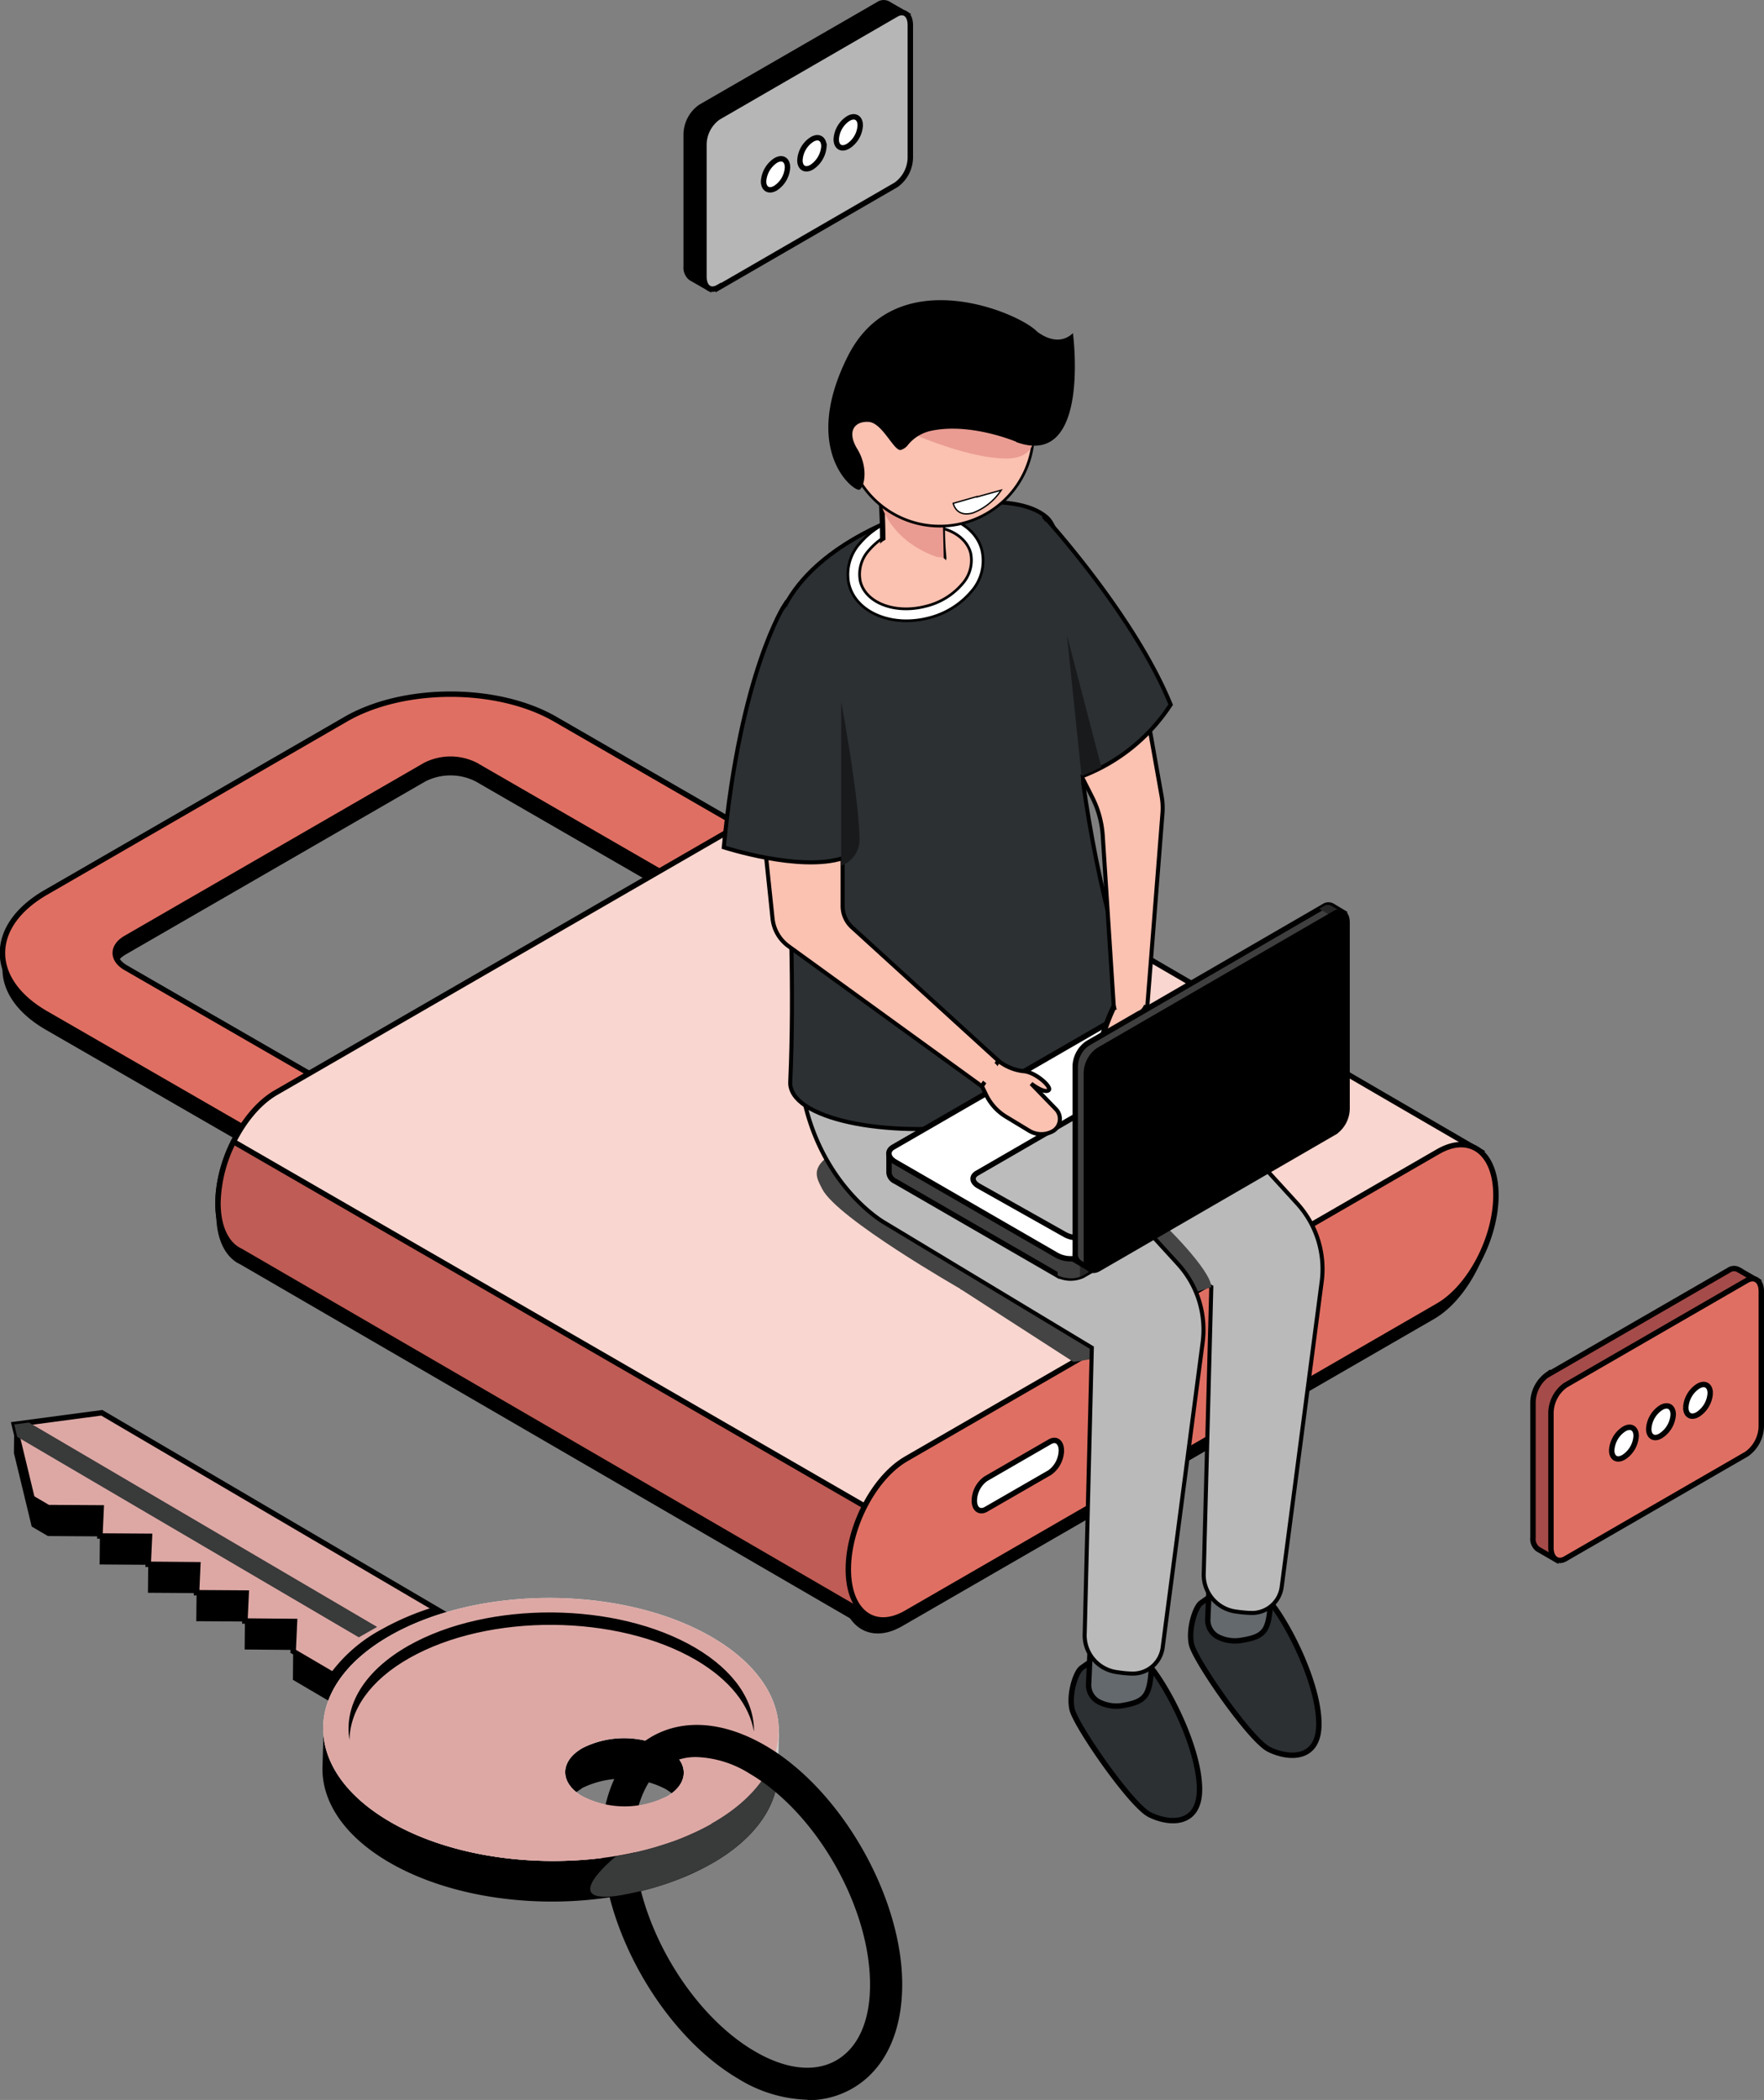 <svg id="Layer_1" data-name="Layer 1" xmlns="http://www.w3.org/2000/svg" viewBox="0 0 325.99 387.92"><rect x="0" y="0" width="325.99" height="387.92" fill="#808080" stroke="none"/><defs><style>.cls-1,.cls-10,.cls-12,.cls-13,.cls-15,.cls-16,.cls-2,.cls-20,.cls-21,.cls-23,.cls-24,.cls-25,.cls-26,.cls-3,.cls-4,.cls-5,.cls-7,.cls-8,.cls-9{stroke:#000;stroke-miterlimit:10;}.cls-2{fill:#e06f63;}.cls-3{fill:#f9d6cf;}.cls-4{fill:#bf5c55;}.cls-12,.cls-23,.cls-5{fill:#fff;}.cls-6{fill:#444;}.cls-10,.cls-31,.cls-7{fill:#2c3033;}.cls-8{fill:#64696d;}.cls-9{fill:#bababa;}.cls-10,.cls-21,.cls-9{stroke-width:0.75px;}.cls-11,.cls-13,.cls-15,.cls-21{fill:#fbc1b1;}.cls-12,.cls-15{stroke-width:0.5px;}.cls-14{fill:#ea9c92;}.cls-16,.cls-19{fill:#3f3f3f;}.cls-17{fill:#262626;}.cls-18{fill:#5793ce;}.cls-20{fill:#bcbcbc;}.cls-22{fill:#191a1c;}.cls-23{stroke-width:0.25px;}.cls-24{fill:#a54c4a;}.cls-25{fill:#b6b6b7;}.cls-26,.cls-30{fill:#dda8a4;}.cls-27{fill:#393a3a;}.cls-28{fill:#d3d1cf;}.cls-29{fill:#f2f2f3;}</style></defs><title>signup</title><path class="cls-1" d="M266,360.75c-5.9,3.4-10.69-.2-10.69-8.08s4.79-17,10.69-20.4l98.31-56.76c5.9-3.4,10.68.19,10.68,8.08s-4.78,17-10.68,20.41L266,360.75Z" transform="translate(-99.54 -60.78)"/><path class="cls-1" d="M259.81,361.05l14.91-11.27L142.9,273.68A26.15,26.15,0,0,0,140,285c0,3.93,1.2,6.8,3.13,8.27h0a4.79,4.79,0,0,0,1,.6L259.81,361Z" transform="translate(-99.54 -60.78)"/><path d="M162.31,282.3,108,251c-10.67-6.16-10.67-16.19,0-22.36l55.43-32c10.69-6.17,28.06-6.17,38.73,0l54.26,31.3-14.71,8.5-54.27-31.31a10.27,10.27,0,0,0-9.29,0l-55.43,32c-2.51,1.49-2.51,3.9,0,5.38L177,273.81l-14.71,8.5Z" transform="translate(-99.54 -60.78)"/><path class="cls-2" d="M162.31,279.3,108,248c-10.67-6.16-10.67-16.19,0-22.36l55.43-32c10.69-6.17,28.06-6.17,38.73,0l54.26,31.3-14.71,8.5-54.27-31.31a10.27,10.27,0,0,0-9.29,0l-55.43,32c-2.51,1.49-2.51,3.9,0,5.38L177,270.81l-14.71,8.5Z" transform="translate(-99.54 -60.78)"/><path class="cls-3" d="M139.82,283c0,3.93,1.2,6.8,3.13,8.27h0a4.79,4.79,0,0,0,1,.6L259.61,359l113.5-85.53L255.74,205.28h0c-1.92-1-4.28-.92-6.93.6l-98.3,56.75c-5.91,3.42-10.69,12.55-10.69,20.41Z" transform="translate(-99.54 -60.78)"/><path class="cls-4" d="M259.61,359.05l14.91-11.27L142.7,271.68A26.15,26.15,0,0,0,139.82,283c0,3.93,1.2,6.8,3.13,8.27h0a4.79,4.79,0,0,0,1,.6L259.61,359Z" transform="translate(-99.54 -60.78)"/><path class="cls-2" d="M267,358.75c-5.9,3.4-10.69-.2-10.69-8.08s4.79-17,10.69-20.4l98.31-56.76c5.9-3.4,10.68.19,10.68,8.08s-4.78,17-10.68,20.41L267,358.75Z" transform="translate(-99.54 -60.78)"/><path class="cls-5" d="M279.6,338a5.05,5.05,0,0,1,2.13-4.06l11.82-6.82c1.16-.68,2.13.05,2.13,1.61a5.14,5.14,0,0,1-2.13,4.07l-11.82,6.81C280.55,340.25,279.6,339.54,279.6,338Z" transform="translate(-99.54 -60.78)"/><polygon class="cls-6" points="177.45 238.09 183.69 237.9 208.57 249.94 198.39 251.59 177.45 238.09 177.45 238.09"/><path class="cls-7" d="M302.3,367a34,34,0,0,0-2.93,1.93c-1,.77-2.34,4.69-1.71,7.6S308.49,394.24,312,396s9.37,2.22,9.21-5-5.45-17.9-9.16-22.43S302.3,367,302.3,367Z" transform="translate(-99.54 -60.78)"/><path class="cls-8" d="M301,365.57s11.73-4.32,11.41,1.95-.76,7.51-5.28,8.3a7.06,7.06,0,0,1-4.66-.73,3.54,3.54,0,0,1-1.75-3.24l.28-6.26Z" transform="translate(-99.54 -60.78)"/><path class="cls-7" d="M324.37,355a32.41,32.41,0,0,0-2.93,1.93c-1,.77-2.32,4.71-1.71,7.6s10.83,17.68,14.32,19.41,9.38,2.22,9.22-5-5.45-17.92-9.16-22.44-9.74-1.48-9.74-1.48Z" transform="translate(-99.54 -60.78)"/><path class="cls-8" d="M323,353.54s11.74-4.31,11.41,1.94-.73,7.54-5.27,8.28a7,7,0,0,1-4.64-.67,3.53,3.53,0,0,1-1.76-3.25l.27-6.26Z" transform="translate(-99.54 -60.78)"/><path class="cls-9" d="M285,275.38l38.39,23.14L322,351.2a6.87,6.87,0,0,0,6.11,7.3,22.85,22.85,0,0,0,2.74.24,5.54,5.54,0,0,0,5.55-4.81l7.39-56.36a18,18,0,0,0-4.54-14.48l-18.28-20-20.3-19.9s-29.66-33.31-31.45-4.27S285,275.38,285,275.38Z" transform="translate(-99.54 -60.78)"/><path class="cls-6" d="M308.71,288.63l.24,1.25,10.32,10,4.11-1.33c.07-3.09-9.08-12-9.21-12l-5.46,2Z" transform="translate(-99.54 -60.78)"/><path class="cls-6" d="M277,298.92l7.51,3.06,1.32-7.52-30.42-21.69c-6.67,3.23-5,5.48-3.94,7.62,2.73,5.46,25.55,18.48,25.55,18.48Z" transform="translate(-99.54 -60.78)"/><path class="cls-9" d="M247.18,250.08c-1.74,26.55,15.73,36.51,15.73,36.51l38.4,23.14L300,362.39a6.88,6.88,0,0,0,6.11,7.3,19.24,19.24,0,0,0,2.73.25,5.55,5.55,0,0,0,5.56-4.8l7.39-56.36a18,18,0,0,0-4.53-14.48l-18.29-20-20.3-19.9s-29.54-33.3-31.45-4.28Z" transform="translate(-99.54 -60.78)"/><path class="cls-10" d="M264.68,156.74c5.81-2.4,22.27-5.64,28.27-.43s1.19,39.87,14,82.66c10.92,36.31-62,35.27-61.37,21.65,1.51-32.53-2.9-81.27-2.9-81.27s-.5-13.29,22-22.62Z" transform="translate(-99.54 -60.78)"/><path class="cls-11" d="M257.49,168.51c-1.18-4.56,2.91-9.57,9.11-11.16s12.18.81,13.36,5.38-2.91,9.58-9.11,11.17-12.18-.82-13.36-5.39Z" transform="translate(-99.54 -60.78)"/><path class="cls-12" d="M270.44,157.87a14.41,14.41,0,0,0-3.58.46,12.88,12.88,0,0,0-6.75,4.11,6.57,6.57,0,0,0-1.58,5.75c1,4,6.44,6.05,12.06,4.59a12.78,12.78,0,0,0,6.75-4.09,6.54,6.54,0,0,0,1.58-5.75c-.8-3.06-4.3-5-8.48-5Zm-14,10.92a8.61,8.61,0,0,1,2-7.64,15,15,0,0,1,7.89-4.84c6.77-1.74,13.42,1,14.67,6.15a8.56,8.56,0,0,1-2,7.64,15.06,15.06,0,0,1-7.89,4.84,16.38,16.38,0,0,1-4.06.52C261.9,175.46,257.5,172.87,256.45,168.79Z" transform="translate(-99.54 -60.78)"/><path class="cls-13" d="M273.76,155.71s-11.72-9.05-11.27-1.42-.33,9.73,1.7,11.76,9.87-.07,9.75-2.31a52.51,52.51,0,0,1-.19-8Z" transform="translate(-99.54 -60.78)"/><path class="cls-14" d="M262.53,154.29l11.27,3.35.15,6.43c-9.53-2.71-11.46-9.78-11.46-9.78Z" transform="translate(-99.54 -60.78)"/><path class="cls-15" d="M256.45,136.33a17.31,17.31,0,1,1,12.43,21.09,17.32,17.32,0,0,1-12.43-21.09Z" transform="translate(-99.54 -60.78)"/><path class="cls-14" d="M269.24,141.26l1.69-4.18L290.52,140s1.45,5.53-5.15,5.48-16.13-4.13-16.13-4.13Z" transform="translate(-99.54 -60.78)"/><path d="M287.34,142.44c13.83,5.07,10.48-20.12,10.48-20.12-3,2.87-6.69-.35-6.69-.35-3.51-3.55-26-13-34.88,4.55s1.2,25.25,2.14,24.71,1.63-4.16-.42-7.51-.39-5.19,2.13-5,4.67,5.48,5.92,5.18a2.65,2.65,0,0,0,1.33-.95,7.52,7.52,0,0,1,4.41-2.62c7.27-1.48,15.58,2.06,15.58,2.06Z" transform="translate(-99.54 -60.78)"/><path class="cls-16" d="M263.83,273.86v3.55A1.92,1.92,0,0,0,265,279l29.78,17.2a5.37,5.37,0,0,0,4.83.2l43.73-25.26a1.39,1.39,0,0,0,.84-1.26h0v-3.59l-3.62.48L313.22,251a5.32,5.32,0,0,0-4.82-.2l-38.6,22.28-6,.78Z" transform="translate(-99.54 -60.78)"/><path class="cls-17" d="M297.12,296.89a4.5,4.5,0,0,0,2.5-.46l43.73-25.26a1.39,1.39,0,0,0,.84-1.25h0v-3.6l-3.62.48-14.86-8.58H295.6l-2.74,1.59Z" transform="translate(-99.54 -60.78)"/><path class="cls-18" d="M342.59,266.51v5.1l.76-.45a1.39,1.39,0,0,0,.84-1.26h0v-3.59l-1.6.21Z" transform="translate(-99.54 -60.78)"/><path class="cls-19" d="M299.12,296.63v-6.37H295v6.12a5.62,5.62,0,0,0,4.11.25Z" transform="translate(-99.54 -60.78)"/><path class="cls-5" d="M299.62,292.84a5.37,5.37,0,0,1-4.83-.2L265,275.44c-1.43-.83-1.61-2.07-.35-2.78L308.4,247.4a5.35,5.35,0,0,1,4.82.2L343,264.8c1.42.82,1.59,2.06.33,2.78l-43.73,25.26Z" transform="translate(-99.54 -60.78)"/><path class="cls-20" d="M300.35,289a4.45,4.45,0,0,1-4-.16l-16-9c-1.19-.69-1.31-1.71-.29-2.32l36.32-21a4.46,4.46,0,0,1,4,.18l16,9c1.19.69,1.32,1.73.29,2.32l-36.32,21Z" transform="translate(-99.54 -60.78)"/><path class="cls-13" d="M311.48,246.77s-4.37-3.5-6.17.15S301.76,257,302.61,257s2.51-2.15,2.51-2.15l.71,6.45s0,.08,0,.12a2.08,2.08,0,0,0,2.41,1.68,3.76,3.76,0,0,0,3-2.94l.53-2.66a22.12,22.12,0,0,0,.19-7.74l-.45-3Z" transform="translate(-99.54 -60.78)"/><path class="cls-21" d="M296.7,198.78l14.28-9.1,3.22,18.11a12.59,12.59,0,0,1,.16,3.3l-2.8,35.68-6.18.15-2.05-31.77a18.31,18.31,0,0,0-1.93-7.06l-4.7-9.28Z" transform="translate(-99.54 -60.78)"/><path class="cls-16" d="M301.06,295.23l-2-1.18a1.93,1.93,0,0,1-.82-1.83V257.83a5.33,5.33,0,0,1,2.24-4.28l43.74-25.34a1.44,1.44,0,0,1,1.52-.08h0l2.08,1.25-2.22,2.9v31.58a5.36,5.36,0,0,1-2.24,4.28l-38.56,22.33-3.67,4.78Z" transform="translate(-99.54 -60.78)"/><path class="cls-17" d="M346.71,230.66l-3.38-2,.76-.45a1.44,1.44,0,0,1,1.52-.09h0l2.08,1.26-1,1.25Z" transform="translate(-99.54 -60.78)"/><path class="cls-21" d="M255.27,215l-15.37-7.52,2.41,23a7.24,7.24,0,0,0,3,5.12L281,261.45l3.07-4.7L257,232.08a5.31,5.31,0,0,1-1.74-4V215Z" transform="translate(-99.54 -60.78)"/><path class="cls-21" d="M281,261.45l3.06-4.7a9.13,9.13,0,0,0,4.54,1.9c2.26.1,5.3,2.9,4.77,3.48-.76.79-3.27-1.17-3.27-1.17l4.53,4.67a3.09,3.09,0,0,1,.33.39,2.61,2.61,0,0,1-.69,3.62l-.15.09a4.34,4.34,0,0,1-4.43-.1L285.34,267a9.66,9.66,0,0,1-3.6-4.05l-.7-1.45Z" transform="translate(-99.54 -60.78)"/><path d="M281.72,259.4a1.13,1.13,0,0,0,0-2.25,1.13,1.13,0,0,0,0,2.25Z" transform="translate(-99.54 -60.78)"/><path class="cls-11" d="M282,259.4c-.1,0-.28-.21-.07,0,.68.79,1.87.1,1.92-.8a2.13,2.13,0,0,0-.68-1.44l-1.59,1.6c.17.18.34.36.52.53a1.12,1.12,0,0,0,1.59-1.59l-.32-.42-1.59,1.6.39.33a1.13,1.13,0,0,0,1.77-1.36,1.81,1.81,0,0,0-.65-.72,1.14,1.14,0,0,0-1.7,1,5.37,5.37,0,0,0,0,.7c0,.16,0,.32.07.47s0,.23,0,.1l.33-.79,0,0,.8-.33c.34,0,.29.1.14,0a1.14,1.14,0,0,0-1.48-.09,1.13,1.13,0,0,0-.28,1.45,2.88,2.88,0,0,1,.35.63l1.66-1.27a.34.34,0,0,1-.16-.13c-1.06-1-2.65.59-1.59,1.59a4,4,0,0,0,.61.48c.86.58,1.86-.37,1.65-1.27a4.12,4.12,0,0,0-.58-1.17l-1.77,1.37c.62.51,1.52,1,2.24.35s.23-1.38.23-2.11l-1.69,1L282,259l1.77-1.37-.39-.34a1.13,1.13,0,0,0-1.59,1.6l.32.41,1.59-1.59c-.18-.18-.35-.35-.52-.54a1.13,1.13,0,0,0-1.59,1.6,1.08,1.08,0,0,1,.18.29l-.15-.57v.12l1.92-.79a2,2,0,0,0-1.52-.7,1.13,1.13,0,0,0,0,2.25Z" transform="translate(-99.54 -60.78)"/><path class="cls-11" d="M279.45,258c.85,1,1.91,1.76,2.78,2.72s2.57-.53,1.59-1.59-1.93-1.73-2.78-2.72a1.13,1.13,0,0,0-1.59,0,1.15,1.15,0,0,0,0,1.59Z" transform="translate(-99.54 -60.78)"/><path class="cls-11" d="M283.86,259.74a3.29,3.29,0,0,0-.48-.57c-1.08-1-2.68.62-1.59,1.59a.69.69,0,0,0,.13.11,1.17,1.17,0,0,0,1.54.41,1.14,1.14,0,0,0,.4-1.54Z" transform="translate(-99.54 -60.78)"/><path class="cls-11" d="M283.49,259.39a6.79,6.79,0,0,0-.77-.65c-1-.77-2.37,1-1.37,1.76a2.42,2.42,0,0,1,.34.28l1.94-1.13a3.76,3.76,0,0,0-.85-.84,1.13,1.13,0,0,0-1.14,1.94.05.05,0,0,0,.05,0,1.16,1.16,0,0,0,1.54.41,1.14,1.14,0,0,0,.4-1.54,3.23,3.23,0,0,0-.69-.74l-1.36,1.77c.11.09.22.2.32.3a1.12,1.12,0,0,0,1.59-1.59Z" transform="translate(-99.54 -60.78)"/><path class="cls-11" d="M281.08,260.27l.1.09a1.17,1.17,0,0,0,1.59,0,1.13,1.13,0,0,0,0-1.59l-.1-.09a1.15,1.15,0,0,0-1.59,0,1.13,1.13,0,0,0,0,1.59Z" transform="translate(-99.54 -60.78)"/><path class="cls-1" d="M302.53,254.8a5.32,5.32,0,0,0-2.23,4.28v34.39c0,1.7,1,2.41,2.24,1.7l43.71-25.3a5.39,5.39,0,0,0,2.23-4.3V231.19c0-1.7-1-2.41-2.24-1.7L302.53,254.8Z" transform="translate(-99.54 -60.78)"/><path class="cls-10" d="M292.52,156.23s-10.17,53,3.76,49a34,34,0,0,0,19.6-14.28c-6.74-16.59-23.33-34.7-23.33-34.7Z" transform="translate(-99.54 -60.78)"/><path class="cls-22" d="M299.41,204.13a37.48,37.48,0,0,0,3.66-1.64l-6.37-24.41,2.71,26Z" transform="translate(-99.54 -60.78)"/><path class="cls-23" d="M280.08,152.51l-4.38,1.25s.49,2.64,3.61,1.78a10.88,10.88,0,0,0,5.25-4.21l-4.48,1.25Z" transform="translate(-99.54 -60.78)"/><path class="cls-24" d="M385.53,314.71a6.45,6.45,0,0,0-2.69,5.14V344.8a2.36,2.36,0,0,0,.9,2.14h0l3.28,1.89V346l32-18.48a6.48,6.48,0,0,0,2.69-5.16V298l2.28-.83-3.24-1.87h0a1.68,1.68,0,0,0-1.73.13l-33.49,19.33Z" transform="translate(-99.54 -60.78)"/><path class="cls-2" d="M388.85,348.71c-1.44.85-2.69-.06-2.69-2v-24.9a6.4,6.4,0,0,1,2.69-5.15l33.49-19.33c1.44-.87,2.69,0,2.69,2v24.9a6.45,6.45,0,0,1-2.69,5.14l-33.49,19.34Z" transform="translate(-99.54 -60.78)"/><path class="cls-5" d="M413.33,316.87c1.25-.76,2.26-.18,2.26,1.26a5,5,0,0,1-2.26,3.92c-1.25.76-2.25.18-2.25-1.26A5,5,0,0,1,413.33,316.87Z" transform="translate(-99.54 -60.78)"/><path class="cls-5" d="M406.48,320.83c1.25-.77,2.27-.19,2.27,1.25a5,5,0,0,1-2.27,3.91c-1.24.78-2.25.19-2.25-1.25A5,5,0,0,1,406.48,320.83Z" transform="translate(-99.54 -60.78)"/><path class="cls-5" d="M399.64,324.78c1.26-.77,2.26-.19,2.26,1.25a5,5,0,0,1-2.26,3.92c-1.25.76-2.25.19-2.25-1.25A5,5,0,0,1,399.64,324.78Z" transform="translate(-99.54 -60.78)"/><path class="cls-1" d="M229,80.56a6.28,6.28,0,0,0-2.65,5V110a2.41,2.41,0,0,0,.89,2.12h0l3.23,1.85v-2.8L261.88,93a6.35,6.35,0,0,0,2.64-5V64.1l2.25-.81-3.2-1.84h0a1.68,1.68,0,0,0-1.69.14L229,80.56Z" transform="translate(-99.54 -60.78)"/><path class="cls-25" d="M232.28,113.86c-1.47.85-2.65,0-2.65-2V87.44a6.25,6.25,0,0,1,2.65-5l32.85-19c1.46-.85,2.64,0,2.64,2V89.93a6.3,6.3,0,0,1-2.64,5l-32.85,19Z" transform="translate(-99.54 -60.78)"/><path class="cls-5" d="M256.3,82.68c1.22-.73,2.21-.15,2.21,1.25a4.87,4.87,0,0,1-2.21,3.84c-1.23.74-2.22.17-2.22-1.25A4.88,4.88,0,0,1,256.3,82.68Z" transform="translate(-99.54 -60.78)"/><path class="cls-5" d="M247.37,90.38a4.86,4.86,0,0,1,2.21-3.83c1.22-.74,2.22-.17,2.22,1.25a5,5,0,0,1-2.22,3.84c-1.22.74-2.21.17-2.21-1.25Z" transform="translate(-99.54 -60.78)"/><path class="cls-5" d="M240.65,94.29a5,5,0,0,1,2.21-3.85c1.23-.74,2.21-.16,2.21,1.25a4.87,4.87,0,0,1-2.21,3.84c-1.22.73-2.21.16-2.21-1.26Z" transform="translate(-99.54 -60.78)"/><polygon points="94.93 310.93 18.76 266.24 4.22 268.18 2.63 263.13 2.57 268.41 5.86 282 8.85 283.75 18.46 283.81 18.41 289 27.39 289.06 27.34 294.23 36.33 294.29 36.27 299.48 45.26 299.54 45.21 304.71 54.37 304.79 54.35 305.15 54.18 305.05 54.13 310.31 74.73 322.41 94.93 310.93 94.93 310.93"/><polygon class="cls-26" points="74.79 317.14 94.98 305.67 18.81 260.98 2.63 263.13 5.92 276.74 8.9 278.49 18.7 278.55 18.46 283.74 27.63 283.8 27.39 288.97 36.56 289.05 36.33 294.22 45.5 294.28 45.26 299.45 54.43 299.53 54.18 305.05 74.79 317.14 74.79 317.14"/><path d="M160.55,369.92l13.78,8,20.2-11.47-14.89-8.77A49.28,49.28,0,0,0,170,361.8a28.31,28.31,0,0,0-9.36,8.08Z" transform="translate(-99.54 -60.78)"/><polygon class="cls-27" points="3.18 265.43 66.31 302.46 69.69 300.54 5.35 262.78 2.63 263.13 3.18 265.43 3.18 265.43"/><polygon class="cls-28" points="143.75 327.52 141.58 325.09 143.97 320.04 143.75 327.52 143.75 327.52"/><path d="M207,391.14a17.18,17.18,0,0,1,15.49.1c4.33,2.51,4.29,6.52,0,9a17.09,17.09,0,0,1-15.49-.11c-4.26-2.51-4.24-6.5.06-8.95Zm23.88,14c16.52-9.3,16.61-24.75.24-34.35s-43-9.8-59.51-.41c-5.37,3-9,6.71-10.89,10.62l-1.36-1.52-.23,7.93h0c-.06,6.23,4,12.51,12.2,17.32,16.37,9.6,43,9.79,59.53.41Z" transform="translate(-99.54 -60.78)"/><path class="cls-29" d="M222.72,383.78c4.26,2.49,4.24,6.5-.06,8.94a17.09,17.09,0,0,1-15.49-.11c-4.26-2.49-4.24-6.5.06-8.94A17.09,17.09,0,0,1,222.72,383.78ZM231,397.66c16.53-9.32,16.61-24.76.25-34.37s-43-9.78-59.53-.41-16.61,24.75-.24,34.35,43,9.79,59.52.43Z" transform="translate(-99.54 -60.78)"/><path class="cls-27" d="M212,401.76l.45,9.25a52.16,52.16,0,0,0,18.46-5.88c12.32-7,15.49-17.39,9.48-26.16l-7.78,8.77-7.51,5.92c1.31,2.23.44,4.79-2.65,6.54a16.91,16.91,0,0,1-10.49,1.55Z" transform="translate(-99.54 -60.78)"/><path class="cls-30" d="M222.72,383.78c4.26,2.49,4.24,6.5-.06,8.94a17.09,17.09,0,0,1-15.49-.11c-4.26-2.49-4.24-6.5.06-8.94A17.09,17.09,0,0,1,222.72,383.78ZM231,397.66c16.53-9.32,16.61-24.76.25-34.37s-43-9.78-59.53-.41-16.61,24.76-.24,34.35c10.1,5.94,24.11,8.24,37.24,7a67.28,67.28,0,0,0,9.86-1.69A50.85,50.85,0,0,0,231,397.66Z" transform="translate(-99.54 -60.78)"/><path d="M238.87,380.62c.08-5.56-3.54-11.15-10.85-15.46-14.57-8.54-38.27-8.71-53-.37-8.31,4.73-11.94,11.14-10.89,17.4.08-5.5,3.77-11,11.06-15.12,14.69-8.32,38.4-8.16,53,.38,6.31,3.71,9.86,8.39,10.67,13.17Z" transform="translate(-99.54 -60.78)"/><path d="M219.07,390.66a19.73,19.73,0,0,0-2.33,9.9c-.1,14.32,9.86,31.86,22.21,39.11,5.76,3.39,11.11,4,15.11,1.73s6.26-7.19,6.26-13.86c.1-14.32-9.87-31.87-22.23-39.11a19.63,19.63,0,0,0-9.77-3.07A10.27,10.27,0,0,0,219.07,390.66Zm29.68,58a25.56,25.56,0,0,1-12.8-3.89c-14-8.21-25.28-28.08-25.16-44.3a25.54,25.54,0,0,1,3.14-12.8,16.49,16.49,0,0,1,6.12-6.12c5.92-3.36,13.39-2.73,21.06,1.76,14,8.21,25.27,28.08,25.16,44.3-.07,8.88-3.36,15.63-9.27,19a16.35,16.35,0,0,1-8.25,2.13Z" transform="translate(-99.54 -60.78)"/><path class="cls-30" d="M220.61,398.41l2-5.74a17.09,17.09,0,0,1-15.49-.11l1.69,8.77,11.75-2.87Z" transform="translate(-99.54 -60.78)"/><path class="cls-30" d="M219.39,396.17l-47.84,1.06c10.09,5.94,24.11,8.24,37.23,7a67.19,67.19,0,0,0,9.87-1.69,50.62,50.62,0,0,0,12.41-4.87Z" transform="translate(-99.54 -60.78)"/><path class="cls-27" d="M213.52,411a56.12,56.12,0,0,0,10.27-2.64V401a69,69,0,0,1-10.4,2.68S202.56,412.44,213.52,411Z" transform="translate(-99.54 -60.78)"/><path class="cls-27" d="M221.08,401.89v7.36c2.83-.89,5-1.75,5-1.75s8.09-11.11,1.69-8.1a49.38,49.38,0,0,1-6.76,2.5Z" transform="translate(-99.54 -60.78)"/><path class="cls-31" d="M247.61,174.48v-.09l-.44,1.06a5.66,5.66,0,0,0,.92-1.5,1.5,1.5,0,0,0-2.74-1.16c-.12.29.17-.11-.07.1a2.76,2.76,0,0,0-.31.37c-.2.26-.36.55-.56.81l2.59,1.51c.14-.27.3-.54.47-.8a3.39,3.39,0,0,0,.23-.34l0,0c.18-.18.08-.15-.29.1a1.53,1.53,0,0,0,1.05-1.84,1.51,1.51,0,0,0-1.85-1,4.54,4.54,0,0,0-2.17,2.39,1.5,1.5,0,0,0,2.59,1.51,2.7,2.7,0,0,0,.27-.39l.08-.14c-.06.07-.05.07,0,0a3,3,0,0,0,.58-.75l-2.74-1.16c.06-.15,0,0,0,0l-.08.08a2.05,2.05,0,0,0-.48,1.2,1.51,1.51,0,0,0,1.5,1.5,1.54,1.54,0,0,0,1.5-1.5Z" transform="translate(-99.54 -60.78)"/><path class="cls-31" d="M295.43,203.67a7.15,7.15,0,0,0,.22,2.16c.37,1.71,2.87,1.23,2.94-.4l.12-2.61-2.95.4.63,2.52a1.5,1.5,0,0,0,2.94-.4,4.93,4.93,0,0,0-.35-2.18,1.52,1.52,0,0,0-2.9,0,8,8,0,0,1-1.21,2.92l2.36-.3a47,47,0,0,1-9.63-14.59c-.65-1.55-3.39-.42-2.74,1.16q2.38,5.82,5.13,11.49c.76,1.55,3.19.45,2.74-1.16a37.88,37.88,0,0,0-1.63-4.74c-.6-1.43-3-1.45-2.94.4l.19,5.21,2.95-.4a51.72,51.72,0,0,1-1-5.69l-2.79.75a66.11,66.11,0,0,1,5.33,8.94l2.59-1.52c-1.5-2.44-3.42-4.61-4.85-7.09-1.86-3.22-2.11-6.52-2.08-10.18l-2.94.4,2.34,7a1.51,1.51,0,0,0,2.95-.4q.21-4.36.23-8.74h-3c0,2.47-.05,4.92-.18,7.38l2.95-.4a45,45,0,0,1-.74-6.13,1.5,1.5,0,0,0-3,0v.45c0,1.93,3,1.93,3,0v-.45h-3a50.43,50.43,0,0,0,.84,6.93c.33,1.74,2.86,1.21,2.95-.4.13-2.46.19-4.91.18-7.38a1.5,1.5,0,0,0-3,0q0,4.38-.23,8.74l2.94-.4-2.34-7a1.51,1.51,0,0,0-2.95.4c0,3.27,0,6.5,1.37,9.55,1.46,3.37,4.06,6.12,6,9.24a1.5,1.5,0,0,0,2.59-1.52,66,66,0,0,0-5.33-8.93c-.76-1.07-3-.88-2.8.76a57.19,57.19,0,0,0,1.13,6.49,1.5,1.5,0,0,0,2.94-.4l-.19-5.21-3,.4a37.88,37.88,0,0,1,1.63,4.74l2.74-1.16Q290,197,287.75,191.55L285,192.7a49,49,0,0,0,10.1,15.2,1.51,1.51,0,0,0,2.35-.3A15.32,15.32,0,0,0,299,204h-2.9l.25,1.38,2.95-.4-.63-2.52a1.5,1.5,0,0,0-2.94.4l-.12,2.61,3-.4-.11-1.36c.06-1.93-2.94-1.93-3,0Z" transform="translate(-99.54 -60.78)"/><path class="cls-31" d="M288.93,165.38a75.27,75.27,0,0,1-2.07,21.51c-.45,1.87,2.44,2.67,2.9.8a78.69,78.69,0,0,0,2.17-22.31c-.09-1.93-3.09-1.94-3,0Z" transform="translate(-99.54 -60.78)"/><path class="cls-31" d="M290.2,158.52A34.65,34.65,0,0,1,290,165c-.25,1.89,2.64,2.7,2.9.8a39.83,39.83,0,0,0,.35-7.32c-.1-1.92-3.1-1.93-3,0Z" transform="translate(-99.54 -60.78)"/><path class="cls-31" d="M289.78,158.26a5.1,5.1,0,0,0,.75,1,1.51,1.51,0,0,0,2,.11,1.48,1.48,0,0,0,.38-1.93,8.48,8.48,0,0,0-1.15-1.4,1.5,1.5,0,0,0-2.12,2.13,5,5,0,0,1,.68.78l2.36-1.82a1.25,1.25,0,0,1-.28-.36,1.5,1.5,0,0,0-2.59,1.51Z" transform="translate(-99.54 -60.78)"/><path class="cls-31" d="M253.17,203a20.07,20.07,0,0,1-.25,4.17l2.94.39a6,6,0,0,1,.36-1.73h-2.89a5.24,5.24,0,0,1,.41,2.1h3l-.06-2.95c0-1.93-3-1.93-3,0l.06,2.95a1.5,1.5,0,0,0,3,0,7.59,7.59,0,0,0-.52-2.9,1.51,1.51,0,0,0-2.89,0,8.71,8.71,0,0,0-.47,2.53c-.13,1.67,2.65,2.07,2.95.4a22.89,22.89,0,0,0,.36-5c-.08-1.92-3.08-1.93-3,0Z" transform="translate(-99.54 -60.78)"/><path class="cls-31" d="M253.86,207.14a27.77,27.77,0,0,0-.33,3.29h3a13.45,13.45,0,0,1,.21-2.9l-3-.4c0,1.37-.11,2.74-.21,4.1h3v-2.16a1.5,1.5,0,0,0-3,0c0,.89,0,1.77.09,2.66a1.5,1.5,0,0,0,3,0,25.63,25.63,0,0,0,.11-4.2c-.1-1.92-3.1-1.93-3,0a25.63,25.63,0,0,1-.11,4.2h3c-.06-.89-.09-1.77-.09-2.66h-3v2.16c0,2,2.86,1.91,3,0,.1-1.36.17-2.73.21-4.1a1.5,1.5,0,0,0-2.94-.4,17.09,17.09,0,0,0-.32,3.7,1.5,1.5,0,0,0,3,0,21.09,21.09,0,0,1,.22-2.5,1.54,1.54,0,0,0-1.05-1.84,1.5,1.5,0,0,0-1.84,1Z" transform="translate(-99.54 -60.78)"/><path class="cls-11" d="M262,165.88c3.31,2.86,7.82,1.38,11.69.73,1.9-.32,1.09-3.21-.8-2.89-2.49.42-6.61,1.91-8.77,0-1.46-1.26-3.59.85-2.12,2.12Z" transform="translate(-99.54 -60.78)"/><path class="cls-11" d="M263.8,165.05a3,3,0,0,0,1.38-2.15,1.5,1.5,0,0,0-.74-1.3,1.76,1.76,0,0,0-2.11.32l.66-.39-.1,0,1.9,1.44a.68.68,0,0,1-.36.61,1.56,1.56,0,0,0,.69-1.69,1.51,1.51,0,0,0-1.45-1.1l-.39,0,1.3,2.26a.5.5,0,0,1-.35.26,1.54,1.54,0,0,0,1-1.85,1.51,1.51,0,0,0-1.84-1.05,2.93,2.93,0,0,0-1.44,1.13,1.5,1.5,0,0,0,1.29,2.25l.39,0-.75-2.8a2.54,2.54,0,0,0-1.13,2,1.51,1.51,0,0,0,1.9,1.45,2.51,2.51,0,0,0,.85-.5l-.66.39.11,0-1.15-.15.09,0-.75-1.3V163l.2-.75a3.9,3.9,0,0,1-.71.71,1.51,1.51,0,0,0,0,2.12,1.55,1.55,0,0,0,2.12,0Z" transform="translate(-99.54 -60.78)"/><path class="cls-11" d="M310.81,246.32l0-.11-.39.66.08-.07-2.5-.66,0,.09v-.8l0,.1.38-.66-.07.07.66-.38h-.1l1.46,2.51.29-.24a1.5,1.5,0,0,0-.66-2.5,5.09,5.09,0,0,0-3.74,1.21,1.5,1.5,0,0,0,1.81,2.36,2.15,2.15,0,0,0,.89-1,3,3,0,0,0,.16-.45c.13-.5-.37.38-.08.14a1.5,1.5,0,1,0-2.12-2.13,2.17,2.17,0,0,0-.61,1,2.31,2.31,0,0,0-.1.28l0,.11a.8.8,0,0,1,.38-.47l1.82,2.36c-.17.13.18-.09.22-.11s.19-.09.07,0l.23-.07a6.71,6.71,0,0,1,1-.25h-.8l.12,0-.66-2.51-.29.24a1.51,1.51,0,0,0-.24,1.82,1.59,1.59,0,0,0,1.7.69,1.68,1.68,0,0,0,1.22-2.13,1.52,1.52,0,0,0-2.51-.66,1.64,1.64,0,0,0-.49.84,1.5,1.5,0,1,0,2.89.8Z" transform="translate(-99.54 -60.78)"/><path class="cls-10" d="M244.58,172.5s18.69,44.23,10.72,46.8-22-2-22-2c3.07-32.49,11.27-44.84,11.27-44.84Z" transform="translate(-99.54 -60.78)"/><path class="cls-31" d="M244.5,174c.93,8.56,6.11,16.17,8.16,24.53l2.74-1.16a19.1,19.1,0,0,1-1.58-4.19l-2.9.8a32.8,32.8,0,0,1,2.58,12c.05,1.93,3.05,1.93,3,0a35.35,35.35,0,0,0-2.68-12.82c-.72-1.72-3.47-1.1-2.9.8a32.64,32.64,0,0,0,1.89,4.9c.75,1.58,3.13.45,2.74-1.15-2-8-7.17-15.65-8.05-23.73-.21-1.9-3.21-1.92-3,0Z" transform="translate(-99.54 -60.78)"/><path class="cls-22" d="M255,220.71a5.18,5.18,0,0,0,3.39-5c-.17-8.08-3.39-25.27-3.39-25.27Z" transform="translate(-99.54 -60.78)"/></svg>